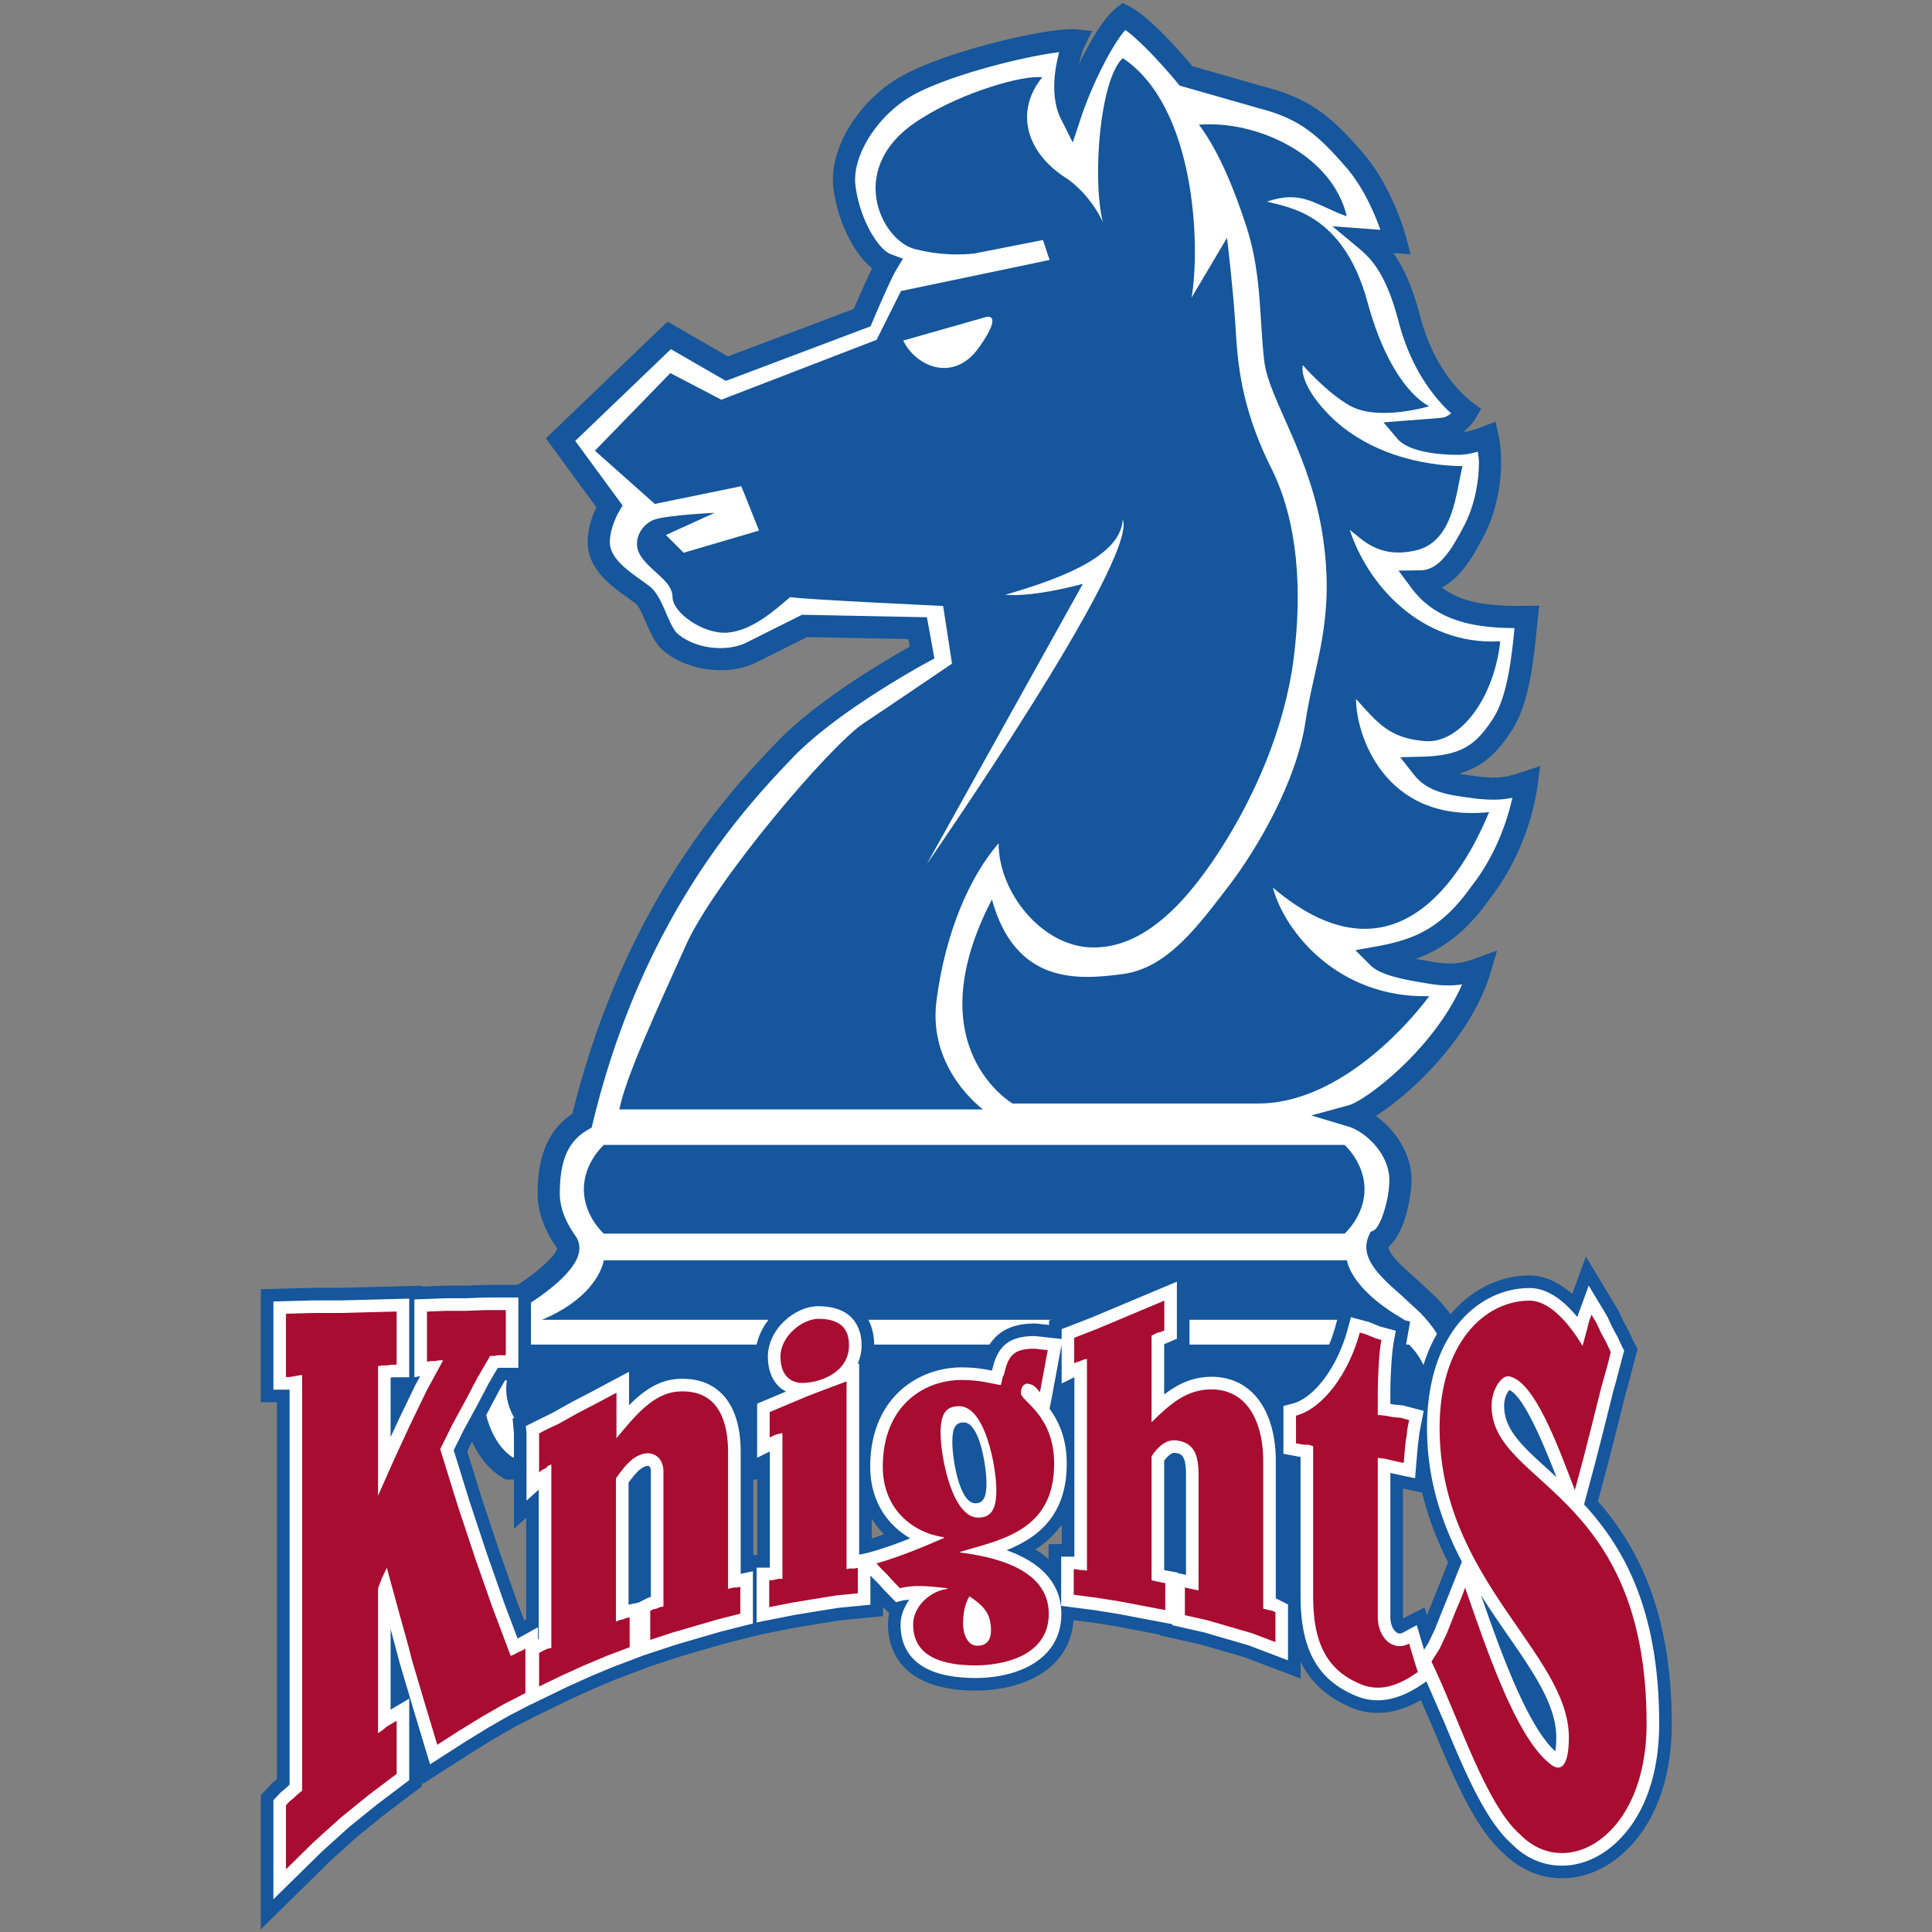 <svg width="200" height="200" xmlns="http://www.w3.org/2000/svg"><rect width="100%" height="100%" fill="#808080" stroke="none"/><g fill="none"><path d="M144.511 25.06s-1.303-5.036-4.287-8.48c-2.985-3.444-5.05-5.28-9.413-6.429a205.07 205.07 0 0 1-8.037-2.295s-4.133-5.05-6.43-6.2c-1.836 1.378-4.36 6.658-5.51 10.103-1.146-2.296-.229-6.199.46-7.577-2.296-.23-12.473 2.051-17.18 4.576-4.063 2.18-7.158 6.905-6.698 10.578.459 3.674 2.526 7.347 4.362 8.036-.688 1.148-2.525 5.51-2.525 5.51l-14.006 5.281-5.97-3.444-11.25 10.79 5.05 6.889s-1.607 2.756-.917 4.822c.69 2.066 3.214 3.444 4.362 4.362 1.148.918 1.635 3.865 2.91 4.92 2.335 1.938 6.044 2.197 8.34 1.05l5.511-2.755 11.71.229.459 2.526s-9.414 5.05-14.236 10.102c-4.821 5.05-15.688 16.516-20.968 38.327-2.756 1.607-3.445 4.355-3.445 7.578 0 2.066.962 3.825 1.838 5.052 1.148 1.605-3.293 4.697-5.435 5.984-2.433 1.46-4.363 5.113-4.363 9.415 0 2.525 1.073 6.413 3.828 8.007h94.595s4.438-3.646 4.208-8.698c-.147-3.219-1.223-5.756-3.673-8.265-2.449-2.508-5.969-4.607-5.05-6.674 1.377-.69 2.221-4.321 2.22-6.214 0-3.198-2.757-5.955-5.053-6.644 2.526-.688 11.022-7.46 13.318-15.268-1.332.485-2.541.869-5.051.459-2.248-.367-4.708-.804-5.51-1.606 4.476-.805 7.462-2.297 10.56-6.66 2.612-3.329 4.306-7.576 4.823-11.479-1.895.63-2.756.803-5.051.574-2.412-.345-4.479-.46-5.741-2.067 4.476-.115 6.327-1.484 8.265-4.477 1.885-2.911 2.186-8.078 2.527-11.135-5.051.114-8.725-.575-11.021-3.675 2.522-.03 4.013-2.246 5.625-5.395 1.36-2.653 1.977-6.567 1.32-9.586-1.124.433-1.972.707-2.888.725-.909.02-4.517-.093-5.55-1.24 1.607 0 3.1-.23 4.133-.345.918-.23 1.664-.885 2.142-1.707-1.837-1.378-4.553-4.378-5.931-9.658-1.377-5.282-3.099-7.003-4.477-8.151l3.1.23" fill="#FFF"/><path d="M111.924 12.122c1.063-3.19 3.099-7.347 4.572-9.021 1.777 1.28 4.413 4.29 5.389 5.482l.228.278 8.405 2.4c3.99 1.052 5.873 2.65 8.84 6.072 1.788 2.064 2.94 4.774 3.54 6.457l-4.97-.368 2.748 2.29c1.317 1.098 2.828 2.678 4.102 7.56 1.33 5.099 3.83 8.05 5.443 9.517a2.059 2.059 0 0 1-.8.432l-.528.063-5.67.44 1.468 1.735c1.51 1.68 5.929 1.632 6.428 1.62.623-.012 1.232-.144 1.87-.329.033.369.109.712.109 1.098 0 2.194-.522 4.593-1.458 6.422-1.538 3.005-2.787 4.749-4.618 4.77l-2.244.028 1.335 1.804c2.555 3.448 6.562 4.124 10.67 4.147-.303 2.99-.722 7.049-2.215 9.356-1.714 2.647-3.18 3.846-7.332 3.954l-2.285.058 1.411 1.798c1.421 1.807 3.528 2.093 5.757 2.393l.725.1c1.62.163 2.629.134 3.714-.095-.725 3.298-2.188 6.558-4.226 9.156-3.064 4.311-5.825 5.512-9.86 6.237l-2.163.388 1.554 1.555c1.026 1.025 3.286 1.463 6.136 1.927 1.43.234 2.444.191 3.358.055-2.944 6.732-9.988 12.037-11.74 12.515l-3.87 1.055 3.842 1.152c1.73.518 4.233 2.79 4.234 5.543v.001c0 2.081-.946 4.867-1.585 5.186l-.368.184-.168.376c-.178.4-.258.79-.258 1.17 0 1.807 1.813 3.406 3.578 4.961l1.957 1.812c2.21 2.264 3.211 4.512 3.349 7.515.005.108.007.216.007.324 0 3.573-2.653 6.36-3.515 7.173H53.077c-2.24-1.459-3.086-4.855-3.086-6.858 0-4.223 1.973-7.33 3.805-8.431 1.685-1.01 5.654-3.606 6.126-5.881.036-.17.053-.338.053-.503 0-.455-.136-.882-.4-1.253-1.077-1.506-1.624-2.982-1.624-4.383 0-3.44.86-5.41 2.876-6.586l.422-.245.114-.476c5.235-21.62 16.06-32.963 20.684-37.806 4.638-4.858 13.855-9.833 13.948-9.883l.736-.394-.777-4.273-12.931-.253-5.764 2.882c-1.8.9-5.026.81-7.095-.907-.439-.362-.847-1.31-1.207-2.144-.48-1.111-.932-2.16-1.718-2.789l-.911-.668c-1.119-.792-2.65-1.876-3.08-3.16a2.49 2.49 0 0 1-.114-.782c0-1.189.634-2.576.937-3.1l.375-.65-.442-.606-4.456-6.077 9.902-9.498 5.694 3.286 14.975-5.648.192-.454c.502-1.193 1.921-4.482 2.451-5.366l.71-1.182-1.29-.483c-1.172-.44-3.167-3.425-3.627-7.104a4.791 4.791 0 0 1-.036-.6c0-3.056 2.672-6.964 6.137-8.823 3.847-2.064 11.448-3.946 14.995-4.368-.289 1.046-.515 2.293-.515 3.56 0 1.173.187 2.338.673 3.31l1.24 2.479.875-2.629zM115.656.738c-1.3.975-2.747 3.377-3.95 5.883.172-.796.397-1.49.616-1.925l.743-1.49-1.657-.165c-2.656-.267-13.042 2.133-17.837 4.706-4.279 2.296-7.348 6.909-7.348 10.846 0 .3.017.595.053.885.43 3.426 2.112 6.785 4 8.295-.652 1.334-1.502 3.3-1.887 4.208L75.35 36.897l-6.245-3.603-12.598 12.084 5.231 7.134c-.374.793-.899 2.136-.899 3.562 0 .505.068 1.015.231 1.508.667 1.999 2.554 3.333 3.933 4.31l.802.586c.338.271.729 1.176 1.044 1.905.485 1.126.988 2.288 1.85 3.004 2.525 2.093 6.736 2.616 9.587 1.192l5.258-2.629 10.486.205c.069.368.083.447.145.791-2.295 1.283-9.61 5.536-13.789 9.916-4.718 4.942-15.712 16.496-21.13 38.424-3.187 2.144-3.6 5.715-3.6 8.273 0 1.868.686 3.77 2.016 5.653-.02.587-1.773 2.427-5.057 4.399-2.942 1.766-4.92 5.945-4.92 10.399 0 3.106 1.378 7.25 4.401 9l.266.153h95.315l.318-.261c.194-.158 4.636-3.87 4.636-9.2a9.44 9.44 0 0 0-.01-.434c-.161-3.57-1.396-6.35-4-9.015l-2.082-1.93c-1.312-1.159-2.784-2.456-2.784-3.254 0-.014.006-.022.008-.034 1.772-1.49 2.357-5.444 2.357-6.868-.002-2.745-1.683-5.211-3.703-6.648 3.842-2.409 9.97-8.307 11.92-14.94l.642-2.18-2.135.775c-1.157.421-2.155.784-4.474.408a70.585 70.585 0 0 1-1.793-.322c2.748-1.008 5.168-2.732 7.594-6.147 2.617-3.332 4.458-7.719 5.024-11.994l.241-1.82-1.741.58c-1.8.6-2.485.73-4.574.52l-.694-.096a36.61 36.61 0 0 1-1.404-.21c2.546-.74 4.028-2.242 5.473-4.47 1.804-2.79 2.252-7.211 2.578-10.439l.26-2.49-1.303.022c-4.311.097-6.958-.471-8.776-1.91 1.97-.988 3.266-3.218 4.428-5.49 1.105-2.156 1.71-4.906 1.71-7.461 0-1.01-.093-1.99-.289-2.892l-.284-1.308-1.251.481c-.887.342-1.52.52-2.13.59a4.95 4.95 0 0 0 1.372-1.51l.513-.882-.816-.614c-1.18-.882-4.074-3.531-5.509-9.028-.815-3.126-1.77-5.102-2.767-6.501l1.79.132-.401-1.55c-.055-.217-1.404-5.338-4.53-8.944-3.226-3.726-5.436-5.59-9.989-6.788l-7.67-2.19c-.937-1.126-4.349-5.11-6.573-6.221l-.636-.317-.567.425z" fill="#15569C"/><path d="M110.338 18.417c1.557 1.002 3.137 2.986 3.826 4.593-1.148-4.823-.23-14.924 2.066-16.991 7.577 5.051 8.037 19.516 7.118 24.797l3.673-6.2s.69 5.74.92 9.873c.228 4.133.917 8.495 3.673 14.006 2.755 5.51 3.215 12.627 2.295 19.745-.917 7.118-4.017 14.22-7.69 19.884-3.968 6.119-8.342 10.178-13.393 9.948-5.05-.23-9.453-5.723-9.453-10.775-2.985 3.445-5.51 9.185-6.429 16.301-.918 7.118 4.822 11.25 4.822 11.25H64.111c.69-3.442 3.903-10.33 6.888-16.99 2.985-6.658 14.925-20.663 18.368-22.96 3.444-2.296 9.185-6.199 9.185-6.199l-.92-5.969s-14.693-.688-15.841-.918c-1.607 1.378-3.904 3.444-6.43 3.673-2.526.23-5.74-2.066-5.74-3.673 0-1.607-2.066-2.526-3.213-4.132-1.148-1.609 0-3.445 1.377-3.905 1.377-.458 6.2-.688 6.2-.688l-5.052 2.296 1.837 1.837 7.806-2.296-1.836-4.593-8.955 1.837-6.199-5.51 7.806-8.036 5.28 2.755 16.073-6.199 2.525-5.051 15.383-3.215-.688-2.066-7.002 1.378s-2.871.46-6.315-.46c-3.444-.918-7.27-8.571.689-13.47 4.286-2.755 10.715-4.591 12.551-4.285-2.755 3.367-1.836 7.654 2.45 10.408m-9.491 109.289h38.344s2.065-1.836 2.065-4.59c0-2.756-2.065-4.593-2.065-4.593H62.504s-2.066 1.837-2.066 4.593c0 2.754 2.066 4.59 2.066 4.59h38.343m0 20.664h45.001s2.067-1.835 2.067-4.591c0-2.755-2.067-4.592-2.067-4.592h-91.38s-2.066 1.837-2.066 4.592c0 2.756 2.067 4.592 2.067 4.592h46.378m.585-11.747h43.954c-5.676-3.215-5.947-6.162-5.947-6.162H62.504s-.459 3.674-6.404 6.162h45.332" fill="#15569C"/><path d="M124.113 12.907c5.934-.475 13.777 3.062 15.308 9.49-3.368-1.224-4.592-2.755-8.267-1.53 2.144.611 7.892 1.136 10.409 10.408 2.488 9.169 6.392 10.776 6.392 10.776s-5.28 1.607-8.23-.062c-2.412-1.365-4.858-4.186-4.858-4.186s-.51 1.632 2.296 4.707c4.822 5.28 12.094 5.74 14.235 5.74-.688 2.756-.918 7.806-4.82 8.725-3.875.91-5.627-1.21-6.852-2.128 1.8 5.571 7.31 12 15.576 11.541-.613 5.817-4.133 10.638-7.806 10.332-3.674-.306-4.859-1.852-7.118-4.362-.037 3.428 2.756 12.858 13.775 11.71-1.934 4.643-8.932 19.234-22.386 7.822 1.225 4.592 6.774 11.464 16.188 11.234-2.755 3.674-9.759 11.113-17.718 11.113h-25.411s-10.101-5.817-2.142-21.123c2.45 8.878 8.993 8.326 13.585 7.714 4.593-.612 7.807-5.051 10.868-9.031 3.062-3.98 7.078-10.929 7.998-17.051.918-6.122 3.061-10.409 1.836-18.98-1.225-8.572-5.59-14.359-6.084-18.308-.535-4.285-.24-8.987-1.836-13.928-1.559-4.822-3.215-8.342-4.938-10.623" fill="#15569C"/><path d="m93.5 35.255 8.613-2.45s1.826-.49-.783 3.184c-2.61 3.674-6.526 1.96-7.83-.734m10.562 26.327c4.59-1.377 11.94-3.674 12.168-7.807 1.608 4.133-20.28 35.665-20.28 35.665l16.149-29.006s-4.822 1.378-8.037 1.148" fill="#FFF"/><path d="M155.84 191.87c-.042-.035-.073-.09-.111-.125-.072-.07-.153-.121-.224-.191l.335.315" fill="#15569C"/><path d="M78.392 160.977h-.416v-8.416l.416-.206v8.622zm13.123-2.146c-.424.144-.85.304-1.274.44v-2.07c.372.6.796 1.147 1.274 1.63zm15.66 1.57a9.89 9.89 0 0 0 2.74-2.572v2.018h-1.368v1.557a9.722 9.722 0 0 0-1.373-1.003zm40.296 6.005-2.216 1.125c-.006-.066-.023-.094-.023-.18v-13.258l1.989.423c.629 2.634 1.577 5.03 2.684 7.227l-1.447 3.63-.163.382-.58 1.463-.244-.812zm17.946-10.996 1.056-3.948.892-3.502.932-3.726.255-.903.972-3.711-.418-.745-.523-1.13-.532-.968a456.86 456.86 0 0 0-.508-1.099l-3.37-5.593-1.414 3.868c-1.424-1.225-2.91-1.918-4.417-1.918-5.256 0-10.559 4.277-11.69 12.478l-1.19-.312-.23-.022c.001-1.573.123-3.868.328-5.02l.416-2.35-2.707-.73-1.114-.452-3.228-.874-.678 2.52c-.996 3.703-3.2 6.345-4.755 6.757l-1.9.506c-1.29-1.921-3.215-3.114-5.595-3.298-1.654-.09-2.988.295-4.184.845v-2.069l1.319-.56v-8.735l-3.615 1.52-6.993 2.939-2.265.877-1.663.646v.46l-1.356-.151h-.144c-2.763 0-4.422 1.132-5.265 3.404a15.67 15.67 0 0 0-2.288-.164c-3.56 0-7.306 1.71-9.304 5.355v-4.61a6.22 6.22 0 0 0 .253-1.757c0-2.571-1.523-5.319-5.798-5.319-3.01 0-6.507 2.85-6.507 6.525 0 1.418.383 2.442.85 3.172l-1.965.825v1.05c-.408-.91-.947-1.689-1.633-2.321-.982-.905-2.74-1.935-5.553-1.705-1.326.119-2.437.644-3.468 1.304v-2.936l-3.832 2.045-1.976 1.057c.024-.014-2.004 1.042-2.004 1.042a905.88 905.88 0 0 0-2.02 1.125c-.089.046-3.52 1.749-3.52 1.749l.135 1.542v9.865l1.266-1.135v10.518c-.066.038-.136.075-.2.111l-.839-2.223c.02.054-1.803-5.145-1.803-5.145l-1.811-5.46-1.45-4.685.805-1.63c.003 0 1.27-2.318 1.27-2.318l1.286-2.447.552-.946h2.687v-9.883h-4.683c-.097.002-2.124.078-2.124.078l-1.93-.002c-.097.002-2.438.087-2.565.092v-.087l-8.451.223-2.77-.002-5.443.142v11.7h1.672v39.02l-.498.413L27 185.84v13.877l7.267-7.14c.004 0 2.436-2.198 2.707-2.442.107-.085 2.835-2.292 2.835-2.292l2.821-2.135 1.034-.78v-.597l.104.343 5.135-3.297 2.286-1.404c.003 0 2.153-1.235 2.162-1.242.002.002 1.262-.65 1.888-.973 1.764-.855 4.034-1.955 4.035-1.958.003 0 2.265-1.023 2.27-1.025 0 .002 2.258-.948 2.265-.95.004 0 2.787-1.057 3.254-1.236.458-.15 3.34-1.103 3.345-1.106.003.003 4.566-1.326 4.574-1.329l3.788-.956 3.645-.723c-.082.016 2.2-.362 2.2-.362l2.242-.362 4.55-.452v-.954l.646.666a5.62 5.62 0 0 0-.129 1.169c0 2.053.886 6.826 9.093 6.826 4.5 0 9.711-1.931 10.117-7.293 1.047.138 2.012.262 2.015.262l2.308.366c0 .002 4.335.824 4.596.873v.068l4.283.97c.143.04 4.306 1.25 4.489 1.305l5.814 2.207v-1.747c.893 1.811 2.378 3.459 4.84 4.568 3.101 1.505 5.922.383 7.603-.595l1.199 2.748c2.14 5.135 4.355 10.433 7.32 13.078 2.578 2.57 6.08 3.309 9.41 1.953 3.89-1.585 8.05-6.446 8.05-15.336 0-11.883-3.76-18.581-7.644-23.023z" fill="#15569C"/><path d="m66.075 165.907-1.008.214v-12.64c.645-.879 1.255-1.614 1.917-1.73.028-.005.164-.018.244.053.073.061.15.238.15.549v12.963l-.193.042-1.11.55zm10.599-15.59c0-2.813-.713-4.896-2.116-6.19-1.149-1.058-2.684-1.517-4.564-1.365-1.96.178-3.49 1.311-4.877 2.713v-3.47l-1.915 1.022-1.977 1.056c.012-.005-2.016 1.049-2.016 1.049l-2.059 1.148c.026-.016-1.99.983-1.99.983l-.722.358.068.772v6.95l1.266-1.135v15.452a2.047 2.047 0 0 1-.081.039v-1.246s-2.025 1.125-2.108 1.173l-1.372-3.64-1.814-5.17-1.818-5.481c.007.018-1.192-3.852-1.612-5.208l1.037-2.095c.002 0 1.294-2.367 1.294-2.367l1.276-2.43c0 .002.558-.955.94-1.612l.156-.028h1.993v-7.279h-3.38c-.048.003-2.076.078-2.076.078l-1.978-.002-3.33.123v8.065l.604-.129-.497.912-1.701 3.524c-.005.01-.441.956-.87 1.88v-6.16l.213-.032h1.713v-8.141l-7.115.184h-2.803l-4.141.11v9.129h1.673v40.896c-.075.067-.433.4-.44.408-.004 0-.405.33-.405.33l-.063.053-.765.812v10.256l5.054-4.966 2.798-2.526c-.05.044 2.836-2.29 2.836-2.29l2.855-2.16.516-.391v-8.44s-1.845 1.099-1.926 1.145v-8.333l.127.452.8 2.993c.019.073 1.337 4.519 1.337 4.519l1.818 6.03 3.681-2.365c-.02.015 2.31-1.417 2.31-1.417l2.197-1.262 1.95-1.007 4.052-1.965 2.3-1.04c-.03.014 2.297-.965 2.299-.966l3.18-1.208v-.006c.496-.165 3.514-1.161 3.515-1.163l4.619-1.343 3.32-.838v-5.41l-1.266.268v-12.606zm43.84 12.221v-11.32c.381-.519.793-.86 1.098-.817.63.083 1.162.152 1.162 2.254v10.373c-.15-.03-.452-.094-.842-.178v-.05l-1.418-.262zm11.555 2.95v-14.342c0-3.932-1.621-8.258-6.17-8.608-2.225-.122-3.853.65-5.385 1.825v-5.222c.026-.007.054-.012.054-.012l1.262-.538v-5.911l-1.806.759-6.994 2.94-2.298.892-.831.321v1.022l-2.732-.303h-.07c-2.482 0-3.729.917-4.304 3.166l-.097.361-.007.024-.002.027c-.794-.16-1.744-.336-3.144-.336-4.557 0-9.46 3.215-9.46 10.272 0 3.608 1.807 6.062 4.141 7.423-1.29.512-2.573.984-3.855 1.348l-.554.158c-.25.054-.61.132-.879.187v-19.808l-.16.06c.26-.58.414-1.232.414-1.955 0-1.207-.439-4.017-4.496-4.017-2.357 0-5.205 2.33-5.205 5.223 0 1.657.63 2.604 1.16 3.106.216.205.462.364.72.5l-2.994 1.257v5.602l1.317-.654v12.027h-1.368v5.676l3.835-.76 2.24-.372 2.327-.373 2.202-.217 1.174-.116v-3.026l.224.243.645.64c0 .003.56.627.56.627.034.037 1.214 1.253 1.214 1.253l.726-.181c.218-.054.442-.045.657-.075-.516.754-.904 1.598-.904 2.579 0 2.52 1.351 5.525 7.79 5.525 4.083 0 8.855-1.744 8.855-6.656 0-2.258-1.14-4.973-5.672-6.568 3.223-1.297 6.229-3.58 6.229-8.957 0-2.698-.876-4.45-1.781-5.689l.29-1.468.204-1.13.198-1.04.206-1.14c.001-.01.217-1.137.356-1.853v4.017l1.318-.653v18.581h-1.369v5.086l3.466.45 2.347.37a3773.809 3773.809 0 0 0 5.692 1.08v.106s3.34.756 3.345.756c0 .003 2.257.66 2.257.66s2.323.674 2.328.678c0 .004 2.286.871 2.286.871l1.764.67v-5.784l-1.173-.584s-.048-.008-.093-.02zm28.141-13.409c-2.613-2.37-4.502-4.082-4.502-6.539 0-.849.32-1.4.54-1.645 1.507.663 3.572 5.65 4.876 9.03-.305-.28-.62-.58-.915-.846zm.788 29.213c-2.919-2.646-5.733-10.53-7.68-16.148.928 1.471 1.879 2.852 2.777 4.15 2.689 3.886 5.01 7.242 5.01 10.56 0 .692-.05 1.128-.107 1.438zm2.984-25.553 1.233-4.614c.005-.015.887-3.488.887-3.488l.93-3.719c-.006.027.266-.944.266-.944l.835-3.18-.21-.373-.486-1.05a88.027 88.027 0 0 0-.568-1.04c0-.008-.449-.979-.449-.979l-.03-.064-1.927-3.2-.934 2.559-.25.686c-1.342-1.623-3.008-2.995-4.937-2.995-5.115 0-10.618 4.533-10.618 14.482 0 5.43 1.572 9.945 3.608 13.846l-1.677 4.221-.161.378-.941 2.368a212.96 212.96 0 0 0-.675 1.426l-.457.718-.101-.332-.662-2.21-1.408.76c-.302.163-.456.112-.575.053-.09-.04-.746-.415-.746-1.696v-14.873l.385.088 2.172.46.225-2.675c-.001.013.09-.94.099-1.015.002-.002.022-.118.022-.118l.137-1.162-.022.245.43-2.252-2.142-.562-.906-.085c0-.002-.204-.041-.4-.076v-1.116c0-1.628.13-4.049.348-5.28l.208-1.175-1.631-.44-1.115-.452-1.893-.513-.338 1.26c-1.038 3.85-3.425 7.08-5.68 7.68l-.969.256v4.948l1.47.274c.016.003.17.027.305.051v14.422c0 5.346 1.66 8.48 5.379 10.157 3.037 1.471 5.748-.01 7.519-1.254l.127-.09 1.825 4.181c2.094 5.028 4.261 10.226 7.024 12.656 2.13 2.185 5.151 2.836 8.01 1.67 3.5-1.425 7.24-5.885 7.24-14.129 0-11.999-3.811-18.38-7.776-22.694z" fill="#FFF"/><path d="M41.06 183.63v-5.501l-.509.302-.506.302-.456.376-.456.302v-15l.203-.526.203-.528.252-.528.254-.528 1.318 4.824c.405 1.507.912 3.166 1.267 4.674l1.318 4.446 1.318 4.372 2.23-1.432 2.331-1.433 2.23-1.281 2.332-1.205v-4.599l-.406.228-.355.15-.405.226-.355.15-1.876-4.975-1.824-5.2-1.825-5.503-1.773-5.726 1.267-2.565 1.317-2.411 1.267-2.411 1.318-2.262h.406l.406-.075h.81v-4.672h-2.078l-2.027.074h-2.027l-2.028.076v5.2l.355-.074h.456l.457-.076h.404l-1.722 3.166-1.673 3.465-1.673 3.62-1.672 3.766v-13.414l.456-.076h.456l.506-.075h.508v-5.502l-2.889.073-2.889.078h-2.838l-2.838.074v6.558h.354l.457-.077.405-.073.457-.076v43.037l-.457.377-.405.376-.457.377-.354.378v6.632l2.838-2.787 2.838-2.563 2.89-2.338 2.888-2.186m24.124-13.113v-3.092l-.354.076-.406.15-.354.076-.304.152v-14.85c.861-1.206 1.722-2.337 2.99-2.563.962-.15 1.925.453 1.925 1.885v13.944l-.354.075-.355.152-.355.076-.303.149v3.016l2.28-.755 2.332-.677 2.331-.68 2.381-.603v-2.787l-.353.075h-.305l-.355.074-.253.076v-14.17c0-2.563-.66-6.632-5.27-6.255-2.535.226-4.41 2.563-6.285 4.824v-4.71l-1.977 1.056-2.028 1.055-2.027 1.13c-.659.301-1.318.6-1.977.976v4.034l.254-.227.304-.149c.101 0 .304-.226.355-.302l.354-.15v18.993l-.354.075-.355.151-.304.151-.254.15v3.468l2.332-1.13 2.332-1.056 2.33-.98 2.382-.903m23.619-5.579V162.3l-.355.076h-.558l-.253.074v-19.445l-2.027.753-1.977.755-1.977.83-1.976.83v2.638l.303-.153.355-.15.304-.076.356-.074v15.074h-.356l-.354.076-.305.075h-.354v2.788l2.281-.451 2.281-.377 2.33-.377 2.282-.227m-8.008-24.495c0 1.884 1.013 2.788 2.432 2.713 1.825-.075 4.663-1.132 4.663-3.919 0-2.26-1.622-2.713-3.193-2.713-1.57 0-3.902 1.734-3.902 3.919m27.469.376-.202 1.132-.203 1.054-.204 1.13c-.403-.526-.658-.828-1.317-.904-.405 0-.659.453-.659.98 0 .829 3.448 2.26 3.448 7.312 0 6.858-5.323 7.838-9.732 9.12v.074c3.041.378 9.174 1.508 9.174 6.331 0 4.675-5.322 5.352-7.551 5.352-3.194 0-6.488-.754-6.488-4.221 0-2.035 1.976-3.542 3.547-3.693v-.076c-2.078-.225-3.396-.377-4.916 0l-.658-.678-.609-.678-.608-.604-.557-.603c2.382-.676 4.713-1.656 6.993-2.637v-.076c-3.192-.451-6.335-2.864-6.335-7.31 0-6.257 4.207-8.97 8.16-8.97 1.976 0 3.04.377 4.055.529l.1-.378.102-.452c0-.077.152-.226.152-.376l.101-.377c.407-1.585 1.066-2.186 3.042-2.186l1.368.15-.203 1.056" fill="#A80C30"/><path d="M99.293 145.568c2.736 0 3.851 6.408 3.851 8.67 0 2.033-.557 2.863-1.875 2.863-2.737 0-3.902-6.407-3.902-8.742 0-2.036.558-2.79 1.926-2.79" fill="#FFF"/><path d="M99.762 147.248c1.676 0 2.358 4.65 2.358 6.292 0 1.477-.341 2.079-1.147 2.079-1.677 0-2.39-4.65-2.39-6.345 0-1.478.34-2.026 1.18-2.026" fill="#15569C"/><path d="M100.357 165.242c1.267.903 2.23 1.581 2.23 3.541 0 1.054-.507 1.583-1.418 1.583-1.015 0-1.47-1.205-1.47-2.261 0-.98.15-2.034.658-2.863" fill="#FFF"/><path d="M120.63 166.673v-2.788l-.405-.075-.356-.077-.355-.075-.303-.075V150.77c.608-.98 1.52-1.808 2.585-1.657 1.723.226 2.28 1.356 2.28 3.543v11.983l-.354-.077-.406-.074-.304-.076-.355-.074v2.864l2.332.527 2.332.678 2.331.678 2.382.905v-3.09l-.304-.151-.356-.075-.303-.074-.305-.076v-15.377c0-3.015-1.063-7.01-4.966-7.31-2.788-.151-4.511 1.356-6.59 3.392v-8.969l.304-.152.305-.15.355-.075.355-.152v-3.09l-2.332.98-2.331.98-2.332.98-2.331.903v2.638l.304-.15c.102.076.254-.074.304-.074l.355-.152.354-.075v21.933l-.354-.074h-.355l-.354-.078h-.305v2.638l2.331.3 2.383.378 2.382.453 2.382.452m15.306-1.431c0 4.595 1.267 7.46 4.613 8.968 2.33 1.13 4.41.152 6.232-1.13l-.253-.754-.252-.83-.203-.678-.203-.678c-.557.301-1.166.378-1.773.075-.558-.226-1.47-1.13-1.47-2.863V150.92l.659.075.658.15.658.15.71.152.102-1.206.101-1.055c.051-.301.153-.754.153-1.13l.202-1.056-.862-.227-.812-.074-.81-.15-.76-.077v-2.262c0-1.506.115-4.075.368-5.507l-.558-.15-.556-.227-.558-.226-.557-.151c-1.115 4.146-3.764 7.846-6.603 8.6v2.862l.406.076.456.076h.456l.456.15v15.528m28.816-29.147-.265.727-.221.887-.221.807-.222.81c-1.59-2.666-3.58-4.685-5.481-4.685-4.643 0-9.316 4.38-9.316 13.18 0 15.663 13.383 23.314 13.383 32.034 0 3.23-.972 3.634-2.033 2.664-3.45-2.743-6.5-11.787-8.71-18.165-.267.807-.665 1.696-.974 2.42l-.928 2.343-.743 1.572-.836 1.317c2.874 5.974 5.602 14.76 9.183 17.908 4.731 4.844 13.087.308 13.087-11.48 0-24.223-16.049-24.657-16.049-32.893 0-1.777 1.06-3.15 1.768-3.068 2.61.403 5.042 7.025 6.854 11.788l.929-3.472.883-3.473.928-3.712c.31-1.131.709-2.423.973-3.634l-.485-1.05-.531-.97-.486-1.048-.487-.807" fill="#A80C30"/></g></svg>
